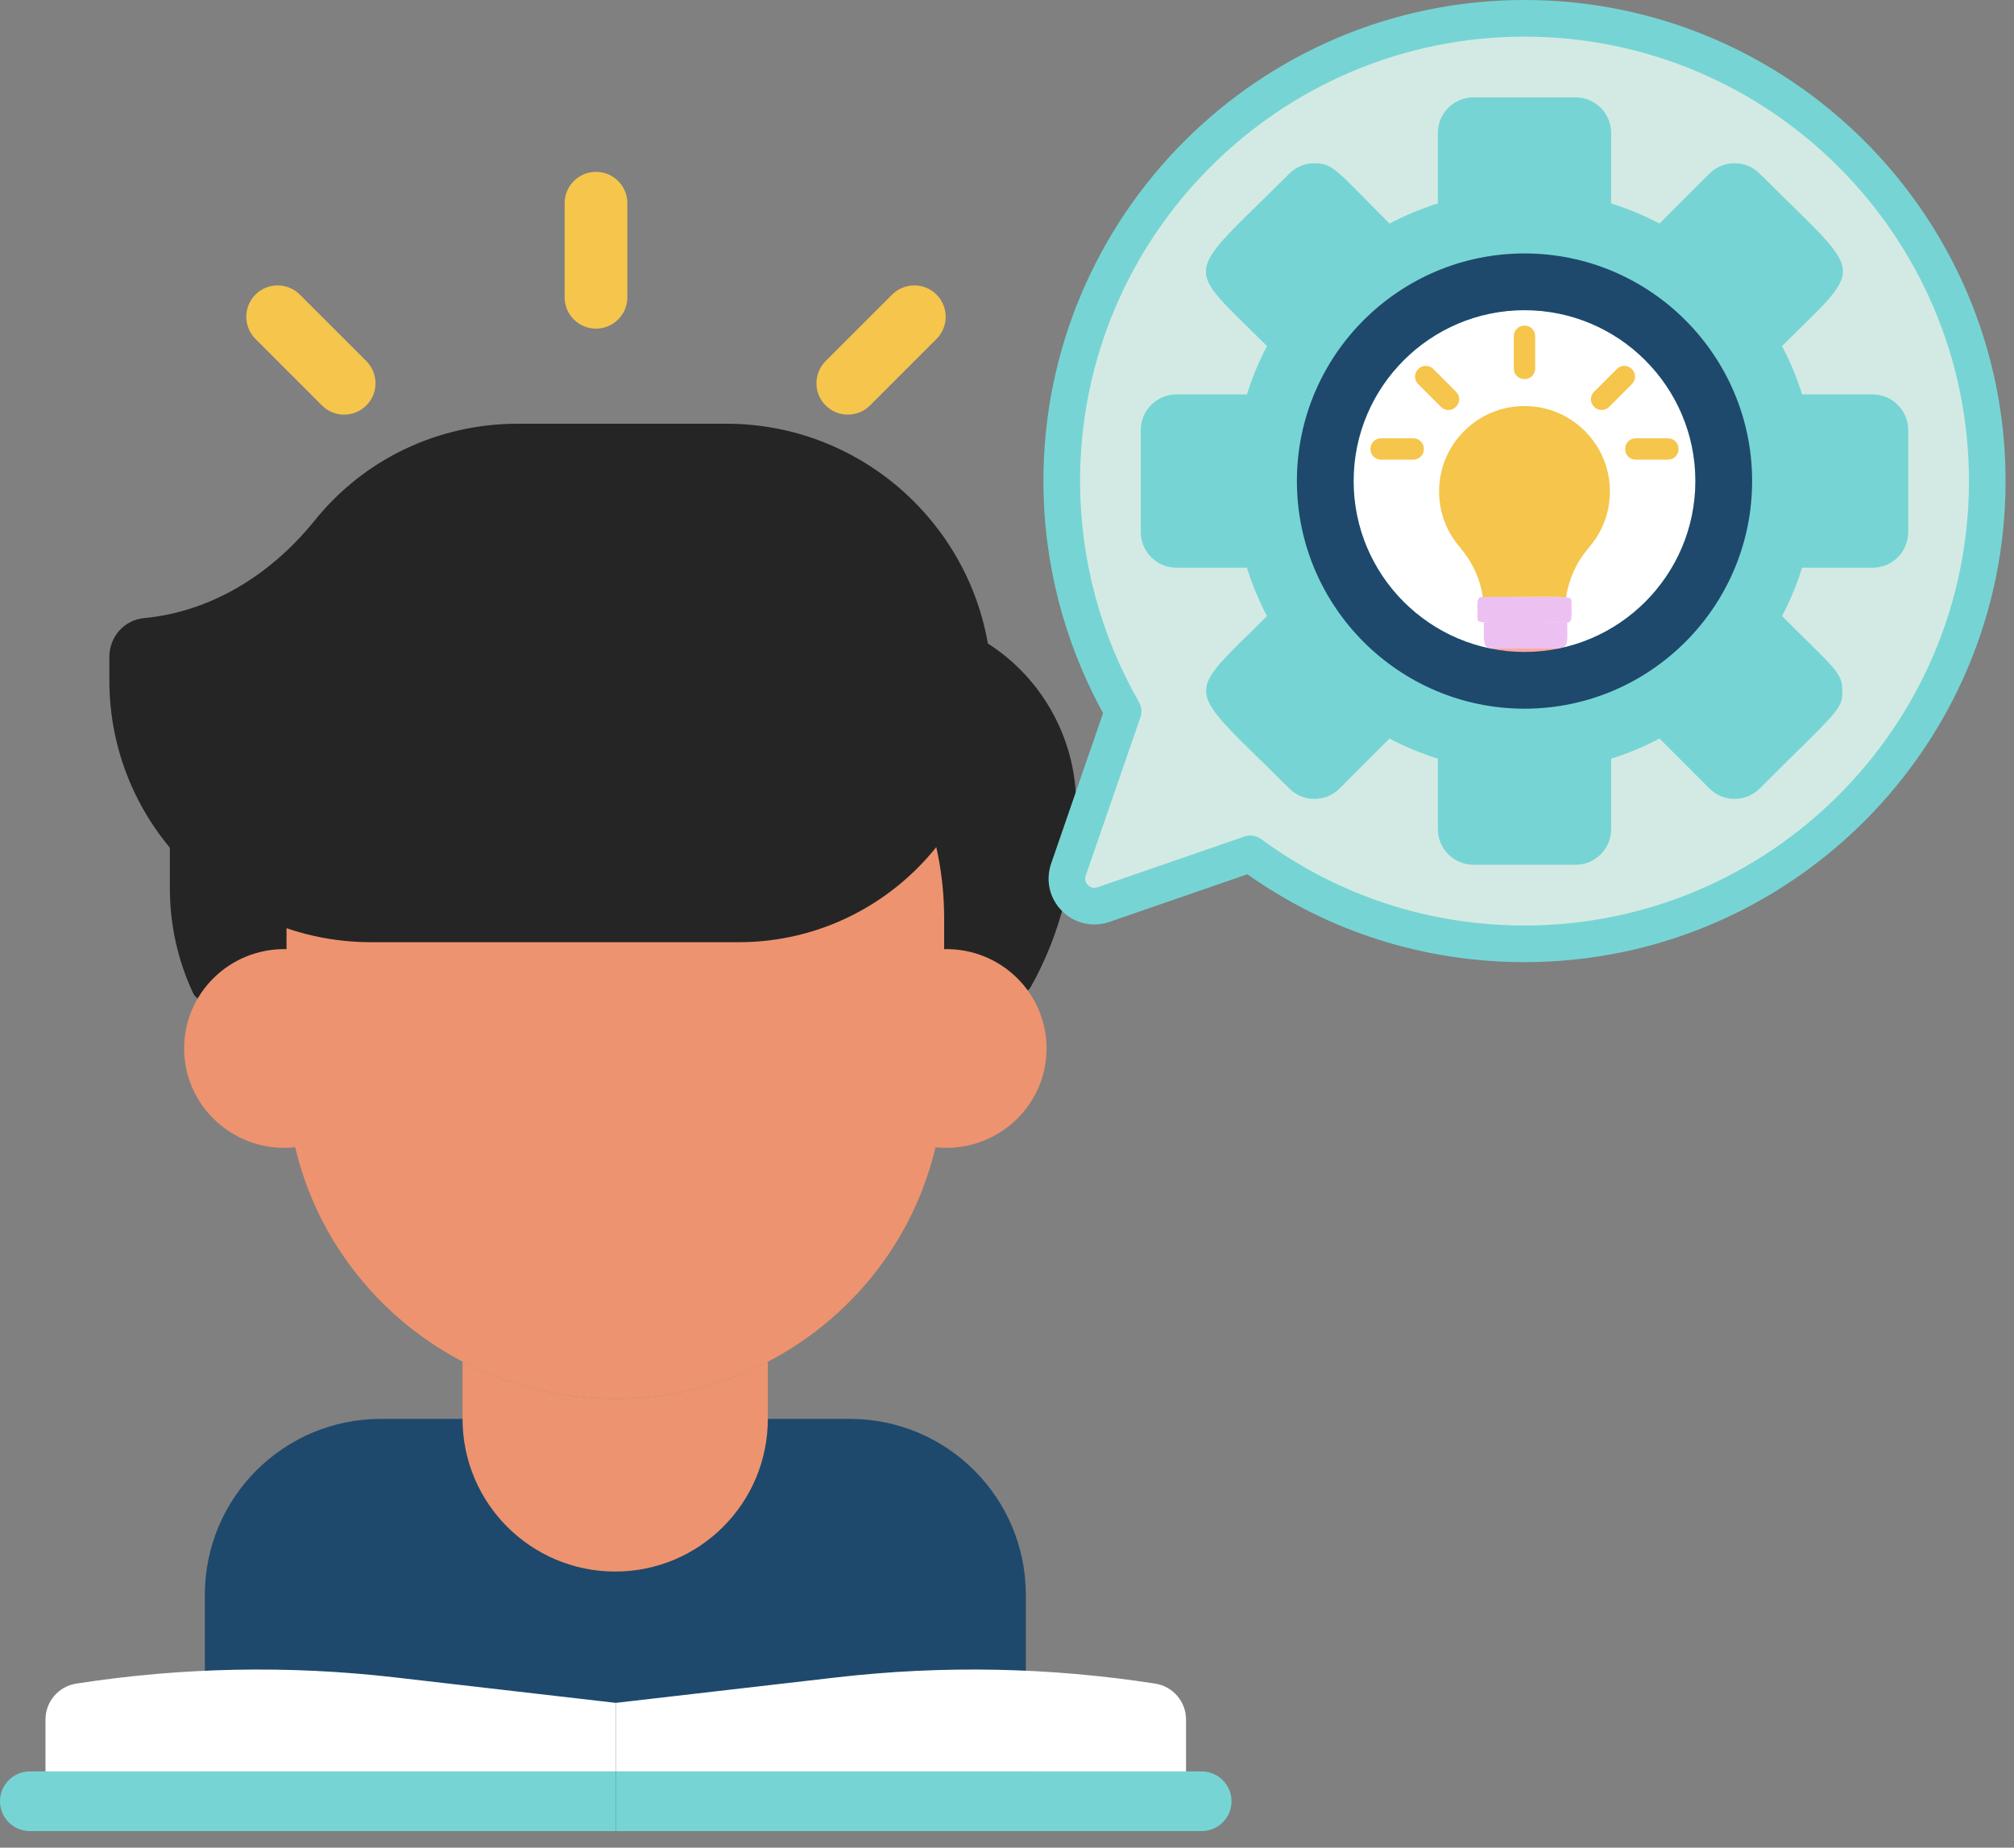 <?xml version="1.0" encoding="UTF-8"?>
<svg width="109px" height="100px" viewBox="0 0 109 100" version="1.1" xmlns="http://www.w3.org/2000/svg" xmlns:xlink="http://www.w3.org/1999/xlink">
    <rect x="0" y="0" width="109" height="100" fill="#808080" stroke="none"/>
    <!-- Generator: sketchtool 64 (101010) - https://sketch.com -->
    <title>B067B00D-4EB4-4D70-8C1B-6A029A5EEFD3</title>
    <desc>Created with sketchtool.</desc>
    <g id="Features-Page" stroke="none" stroke-width="1" fill="none" fill-rule="evenodd">
        <g id="UI/Web/Features-Page" transform="translate(-606, -744)">
            <g id="Group-4" transform="translate(606, 744)">
                <path d="M15.507,51.369 L15.507,49.703 C15.507,49.608 15.512,49.514 15.514,49.418 C13.35,48.632 11.445,47.307 9.965,45.601 L9.965,48.068 C9.965,49.975 10.388,51.783 11.142,53.406 C12.151,52.143 13.72,51.333 15.507,51.369 Z" id="Path" fill="#252525"></path>
                <path d="M11.142,54.177 C11.111,54.177 11.08,54.176 11.049,54.172 C10.784,54.14 10.554,53.973 10.442,53.731 C9.613,51.946 9.193,50.041 9.193,48.068 L9.193,45.601 C9.193,45.279 9.393,44.991 9.695,44.878 C9.997,44.765 10.336,44.852 10.547,45.095 C11.954,46.716 13.762,47.961 15.777,48.693 C16.086,48.805 16.29,49.101 16.285,49.43 L16.281,49.566 C16.279,49.612 16.277,49.657 16.277,49.703 L16.277,51.369 C16.277,51.576 16.194,51.775 16.046,51.92 C15.898,52.065 15.696,52.149 15.49,52.14 C14.019,52.113 12.655,52.747 11.744,53.887 C11.597,54.072 11.374,54.177 11.142,54.177 Z M10.736,47.468 L10.736,48.068 C10.736,49.433 10.963,50.761 11.412,52.03 C12.352,51.244 13.502,50.758 14.735,50.63 L14.735,49.944 C13.274,49.347 11.921,48.508 10.736,47.468 Z" id="Shape" fill="#252525"></path>
                <path d="M50.427,44.905 C50.862,46.431 51.099,48.039 51.099,49.703 L51.099,51.369 C52.695,51.337 54.118,51.982 55.124,53.02 C56.645,50.308 57.469,47.153 57.469,43.529 C57.469,40.021 55.576,36.957 52.758,35.298 C52.854,35.951 52.905,36.618 52.905,37.298 C52.905,40.143 51.985,42.771 50.427,44.905 Z" id="Path" fill="#252525"></path>
                <path d="M55.124,53.792 C54.917,53.792 54.717,53.708 54.57,53.557 C53.659,52.617 52.427,52.121 51.115,52.141 C50.908,52.15 50.707,52.066 50.559,51.921 C50.411,51.776 50.328,51.577 50.328,51.369 L50.328,49.703 C50.328,48.157 50.111,46.614 49.685,45.117 C49.62,44.888 49.664,44.643 49.804,44.451 C51.328,42.362 52.134,39.889 52.134,37.298 C52.134,36.673 52.087,36.038 51.994,35.41 C51.951,35.116 52.08,34.824 52.326,34.658 C52.573,34.492 52.892,34.482 53.149,34.633 C56.29,36.482 58.241,39.891 58.241,43.529 C58.241,47.186 57.419,50.506 55.797,53.397 C55.678,53.61 55.466,53.754 55.224,53.785 C55.191,53.79 55.158,53.792 55.124,53.792 Z M51.871,50.63 C52.975,50.743 54.009,51.143 54.895,51.797 C56.092,49.34 56.698,46.564 56.698,43.529 C56.698,40.976 55.568,38.555 53.671,36.903 C53.675,37.035 53.677,37.167 53.677,37.298 C53.677,40.092 52.845,42.765 51.268,45.053 C51.668,46.575 51.87,48.137 51.87,49.702 L51.87,50.63 L51.871,50.63 Z" id="Shape" fill="#252525"></path>
                <path d="M55.519,99.102 L11.087,99.102 L11.087,86.316 C11.087,81.057 15.35,76.795 20.608,76.795 L45.998,76.795 C51.256,76.795 55.519,81.057 55.519,86.316 L55.519,99.102 Z" id="Path" fill="#1E496C"></path>
                <path d="M33.303,75.708 C30.317,75.708 27.505,74.976 25.034,73.688 L25.034,76.795 L25.034,76.795 C25.034,81.358 28.732,85.056 33.295,85.056 L33.295,85.056 C37.857,85.056 41.556,81.358 41.556,76.795 L41.556,76.795 L41.556,73.696 C39.089,74.98 36.283,75.708 33.303,75.708 Z" id="Path" fill="#EE936F"></path>
                <path d="M33.325,99.102 L1.614,99.102 C0.722,99.102 0,98.38 0,97.488 L0,97.488 C0,96.597 0.722,95.874 1.614,95.874 L33.325,95.874 L33.325,99.102 Z" id="Path" fill="#76D5D4"></path>
                <path d="M33.325,99.102 L65.037,99.102 C65.928,99.102 66.651,98.38 66.651,97.488 L66.651,97.488 C66.651,96.597 65.928,95.874 65.037,95.874 L33.325,95.874 L33.325,99.102 Z" id="Path" fill="#76D5D4"></path>
                <path d="M33.325,95.874 L33.325,92.163 L21.362,90.783 C15.628,90.121 9.832,90.235 4.128,91.121 L4.128,91.121 C3.17,91.27 2.462,92.096 2.462,93.066 L2.462,95.874 L33.325,95.874 Z" id="Path" fill="#FFFFFF" fill-rule="nonzero"></path>
                <path d="M33.325,95.874 L33.325,92.163 L45.289,90.783 C51.023,90.121 56.819,90.235 62.522,91.121 L62.522,91.121 C63.481,91.27 64.189,92.096 64.189,93.066 L64.189,95.874 L33.325,95.874 Z" id="Path" fill="#FFFFFF" fill-rule="nonzero"></path>
                <path d="M51.099,51.369 L51.099,49.703 C51.099,39.963 43.132,32.067 33.303,32.067 L33.303,32.067 C23.474,32.067 15.507,39.963 15.507,49.703 L15.507,51.369 C12.417,51.307 9.965,53.769 9.965,56.744 C9.965,59.922 12.739,62.435 15.977,62.093 C17.813,69.895 24.871,75.708 33.303,75.708 C41.735,75.708 48.793,69.895 50.629,62.093 C53.863,62.434 56.641,59.926 56.641,56.744 C56.641,53.767 54.188,51.306 51.099,51.369 Z" id="Path" fill="#EE936F"></path>
                <path d="M17.643,28.641 C15.099,31.796 11.682,33.86 7.881,34.219 C7.202,34.283 6.69,34.866 6.69,35.549 L6.69,36.833 C6.69,44.228 12.685,50.223 20.08,50.223 L39.981,50.223 C47.119,50.223 52.905,44.436 52.905,37.298 L52.905,37.298 C52.905,29.791 46.819,23.704 39.311,23.704 L28.025,23.704 C23.998,23.704 20.171,25.507 17.643,28.641 Z" id="Path" fill="#252525"></path>
                <path d="M39.981,50.994 L20.08,50.994 C12.271,50.994 5.919,44.641 5.919,36.833 L5.919,35.549 C5.919,34.455 6.731,33.553 7.808,33.451 C11.274,33.124 14.554,31.244 17.042,28.157 C19.719,24.837 23.722,22.933 28.025,22.933 L39.311,22.933 C47.232,22.933 53.677,29.377 53.677,37.299 C53.677,44.85 47.533,50.994 39.981,50.994 Z M28.025,24.476 C24.191,24.476 20.626,26.17 18.243,29.126 C18.243,29.126 18.243,29.126 18.243,29.126 C15.491,32.538 11.837,34.62 7.954,34.987 C7.678,35.013 7.462,35.26 7.462,35.549 L7.462,36.833 C7.462,43.791 13.122,49.451 20.08,49.451 L39.981,49.451 C46.682,49.451 52.134,44 52.134,37.298 C52.134,30.228 46.381,24.476 39.311,24.476 L28.025,24.476 Z" id="Shape" fill="#252525"></path>
                <g id="Group-2" transform="translate(56.471, 0)">
                    <path d="M26.037,0.992 C12.205,0.992 0.992,12.205 0.992,26.037 C0.992,30.573 2.204,34.824 4.314,38.494 L1.354,47.067 C0.95,48.24 2.074,49.363 3.246,48.959 L11.202,46.213 C15.355,49.271 20.484,51.081 26.037,51.081 C39.868,51.081 51.081,39.868 51.081,26.037 C51.081,12.205 39.868,0.992 26.037,0.992 Z" id="Path" fill="#D3EAE4"></path>
                    <path d="M44.878,21.347 L41.062,21.347 C40.78,20.446 40.415,19.567 39.975,18.731 C44.57,14.136 44.529,15.16 38.768,9.398 C38.015,8.645 36.796,8.645 36.044,9.398 L33.344,12.099 C32.507,11.658 31.628,11.293 30.727,11.011 L30.727,7.196 C30.727,6.134 29.863,5.269 28.8,5.269 L23.274,5.269 C22.211,5.269 21.348,6.133 21.348,7.196 L21.348,11.011 C20.447,11.293 19.568,11.658 18.731,12.099 C15.903,9.272 15.7,8.834 14.668,8.834 C14.154,8.834 13.67,9.034 13.306,9.398 C7.51,15.194 7.511,14.142 12.099,18.731 C11.659,19.567 11.294,20.446 11.012,21.347 L7.196,21.347 C6.134,21.347 5.27,22.211 5.27,23.273 L5.27,28.8 C5.27,29.862 6.134,30.726 7.196,30.726 L11.012,30.726 C11.294,31.627 11.659,32.506 12.099,33.343 C7.505,37.938 7.545,36.914 13.306,42.675 C14.059,43.428 15.278,43.428 16.03,42.675 L18.731,39.974 C19.567,40.415 20.446,40.78 21.348,41.062 L21.348,44.878 C21.348,45.94 22.211,46.804 23.274,46.804 L28.8,46.804 C29.863,46.804 30.727,45.94 30.727,44.878 L30.727,41.062 C31.627,40.78 32.507,40.415 33.344,39.974 L36.044,42.675 C36.797,43.428 38.015,43.428 38.768,42.675 C42.99,38.453 43.24,38.439 43.24,37.405 C43.24,36.381 42.826,36.194 39.975,33.343 C40.416,32.506 40.781,31.627 41.063,30.726 L44.879,30.726 C45.941,30.726 46.805,29.862 46.805,28.8 L46.805,23.273 C46.804,22.211 45.94,21.347 44.878,21.347 Z M35.285,26.037 C35.285,31.136 31.136,35.285 26.037,35.285 C20.937,35.285 16.788,31.136 16.788,26.037 C16.788,20.937 20.937,16.788 26.037,16.788 C31.136,16.788 35.285,20.937 35.285,26.037 Z" id="Shape" fill="#76D5D4"></path>
                    <path d="M26.037,52.073 C20.619,52.073 15.445,50.431 11.039,47.318 L3.57,49.897 C2.666,50.208 1.684,49.982 1.007,49.306 C0.331,48.63 0.105,47.648 0.417,46.743 L3.23,38.592 C1.116,34.758 -2.68692631e-14,30.427 -2.68692631e-14,26.037 C-2.68692631e-14,11.68 11.68,-2.68692631e-14 26.037,-2.68692631e-14 C40.393,-2.68692631e-14 52.073,11.68 52.073,26.037 C52.073,40.393 40.393,52.073 26.037,52.073 Z M11.202,45.22 C11.41,45.22 11.617,45.286 11.79,45.414 C15.943,48.472 20.869,50.09 26.037,50.09 C39.299,50.09 50.09,39.299 50.09,26.037 C50.09,12.774 39.299,1.984 26.037,1.984 C12.774,1.984 1.984,12.773 1.984,26.037 C1.984,30.232 3.087,34.369 5.173,38 C5.316,38.249 5.344,38.547 5.251,38.818 L2.292,47.391 C2.201,47.655 2.344,47.837 2.41,47.903 C2.476,47.969 2.658,48.114 2.923,48.021 L10.879,45.275 C10.983,45.238 11.093,45.22 11.202,45.22 Z" id="Shape" fill="#76D5D4"></path>
                    <circle id="Oval" fill="#FFFFFF" cx="26.037" cy="26.037" r="9.248"></circle>
                    <path d="M29.796,22.009 L29.812,22.025 C30.033,22.246 30.392,22.246 30.613,22.025 L31.854,20.784 C32.075,20.563 32.075,20.204 31.854,19.983 L31.838,19.967 C31.617,19.746 31.258,19.746 31.037,19.967 L29.796,21.208 C29.575,21.429 29.575,21.787 29.796,22.009 Z" id="Path" fill="#F5C54C"></path>
                    <path d="M26.047,20.518 L26.026,20.518 C25.713,20.518 25.459,20.264 25.459,19.952 L25.459,18.19 C25.459,17.878 25.713,17.624 26.026,17.624 L26.047,17.624 C26.36,17.624 26.614,17.878 26.614,18.19 L26.614,19.952 C26.614,20.264 26.36,20.518 26.047,20.518 Z" id="Path" fill="#F5C54C"></path>
                    <path d="M22.336,22.009 L22.321,22.025 C22.099,22.246 21.741,22.246 21.52,22.025 L20.279,20.784 C20.058,20.563 20.058,20.204 20.279,19.983 L20.295,19.967 C20.516,19.746 20.874,19.746 21.096,19.967 L22.336,21.208 C22.557,21.429 22.557,21.787 22.336,22.009 Z" id="Path" fill="#F5C54C"></path>
                    <path d="M31.485,24.31 L31.485,24.288 C31.485,23.975 31.738,23.722 32.051,23.722 L33.806,23.722 C34.119,23.722 34.373,23.975 34.373,24.288 L34.373,24.31 C34.373,24.623 34.119,24.877 33.806,24.877 L32.051,24.877 C31.738,24.877 31.485,24.623 31.485,24.31 Z" id="Path" fill="#F5C54C"></path>
                    <path d="M17.701,24.31 L17.701,24.288 C17.701,23.975 17.954,23.722 18.267,23.722 L20.022,23.722 C20.335,23.722 20.589,23.975 20.589,24.288 L20.589,24.31 C20.589,24.623 20.335,24.877 20.022,24.877 L18.267,24.877 C17.954,24.877 17.701,24.623 17.701,24.31 Z" id="Path" fill="#F5C54C"></path>
                    <path d="M28.326,33.694 C23.488,33.694 23.494,33.79 23.494,33.441 C23.494,32.645 23.421,32.307 23.747,32.307 C28.585,32.307 28.579,32.212 28.579,32.56 C28.579,33.356 28.653,33.694 28.326,33.694 Z" id="Path" fill="#EDC0F2"></path>
                    <path d="M27.947,35.081 L24.241,35.081 C23.736,35.081 23.841,34.548 23.841,33.694 L28.348,33.694 C28.348,34.494 28.461,35.081 27.947,35.081 Z" id="Path" fill="#EDC0F2"></path>
                    <path d="M26.499,36.93 L25.574,36.93 C24.809,36.93 24.188,36.309 24.188,35.543 L24.188,35.081 L27.885,35.081 L27.885,35.543 C27.885,36.309 27.265,36.93 26.499,36.93 Z" id="Path" fill="#F9A7A7" fill-rule="nonzero"></path>
                    <path d="M30.659,26.597 C30.659,24.044 28.589,21.975 26.037,21.975 C23.484,21.975 21.415,24.044 21.415,26.597 C21.415,27.8 21.874,28.895 22.627,29.717 L22.615,29.717 C23.224,30.439 23.636,31.329 23.781,32.307 C26.702,32.307 27.843,32.272 28.29,32.323 C28.432,31.339 28.846,30.443 29.458,29.717 L29.446,29.717 C30.2,28.895 30.659,27.8 30.659,26.597 Z" id="Path" fill="#F5C54C"></path>
                    <path d="M26.037,13.717 C19.244,13.717 13.718,19.243 13.718,26.036 C13.718,32.829 19.244,38.356 26.037,38.356 C32.83,38.356 38.356,32.829 38.356,26.036 C38.356,19.244 32.83,13.717 26.037,13.717 Z M26.037,35.285 C20.937,35.285 16.788,31.136 16.788,26.037 C16.788,20.937 20.937,16.788 26.037,16.788 C31.136,16.788 35.285,20.937 35.285,26.037 C35.285,31.136 31.136,35.285 26.037,35.285 Z" id="Shape" fill="#1E496C"></path>
                </g>
                <path d="M32.255,17.787 L32.255,17.787 C31.318,17.787 30.558,17.027 30.558,16.089 L30.558,10.998 C30.558,10.061 31.318,9.301 32.255,9.301 L32.255,9.301 C33.193,9.301 33.953,10.061 33.953,10.998 L33.953,16.089 C33.953,17.027 33.193,17.787 32.255,17.787 Z" id="Path" fill="#F5C54C"></path>
                <path d="M19.826,21.944 L19.826,21.944 C19.164,22.607 18.089,22.607 17.426,21.944 L13.826,18.344 C13.163,17.681 13.163,16.606 13.826,15.943 L13.826,15.943 C14.488,15.281 15.563,15.281 16.226,15.943 L19.826,19.544 C20.489,20.207 20.489,21.281 19.826,21.944 Z" id="Path" fill="#F5C54C"></path>
                <path d="M44.684,21.944 L44.684,21.944 C45.347,22.607 46.422,22.607 47.085,21.944 L50.685,18.344 C51.348,17.681 51.348,16.606 50.685,15.943 L50.685,15.943 C50.022,15.281 48.948,15.281 48.285,15.943 L44.684,19.544 C44.021,20.207 44.021,21.281 44.684,21.944 Z" id="Path" fill="#F5C54C"></path>
            </g>
        </g>
    </g>
</svg>